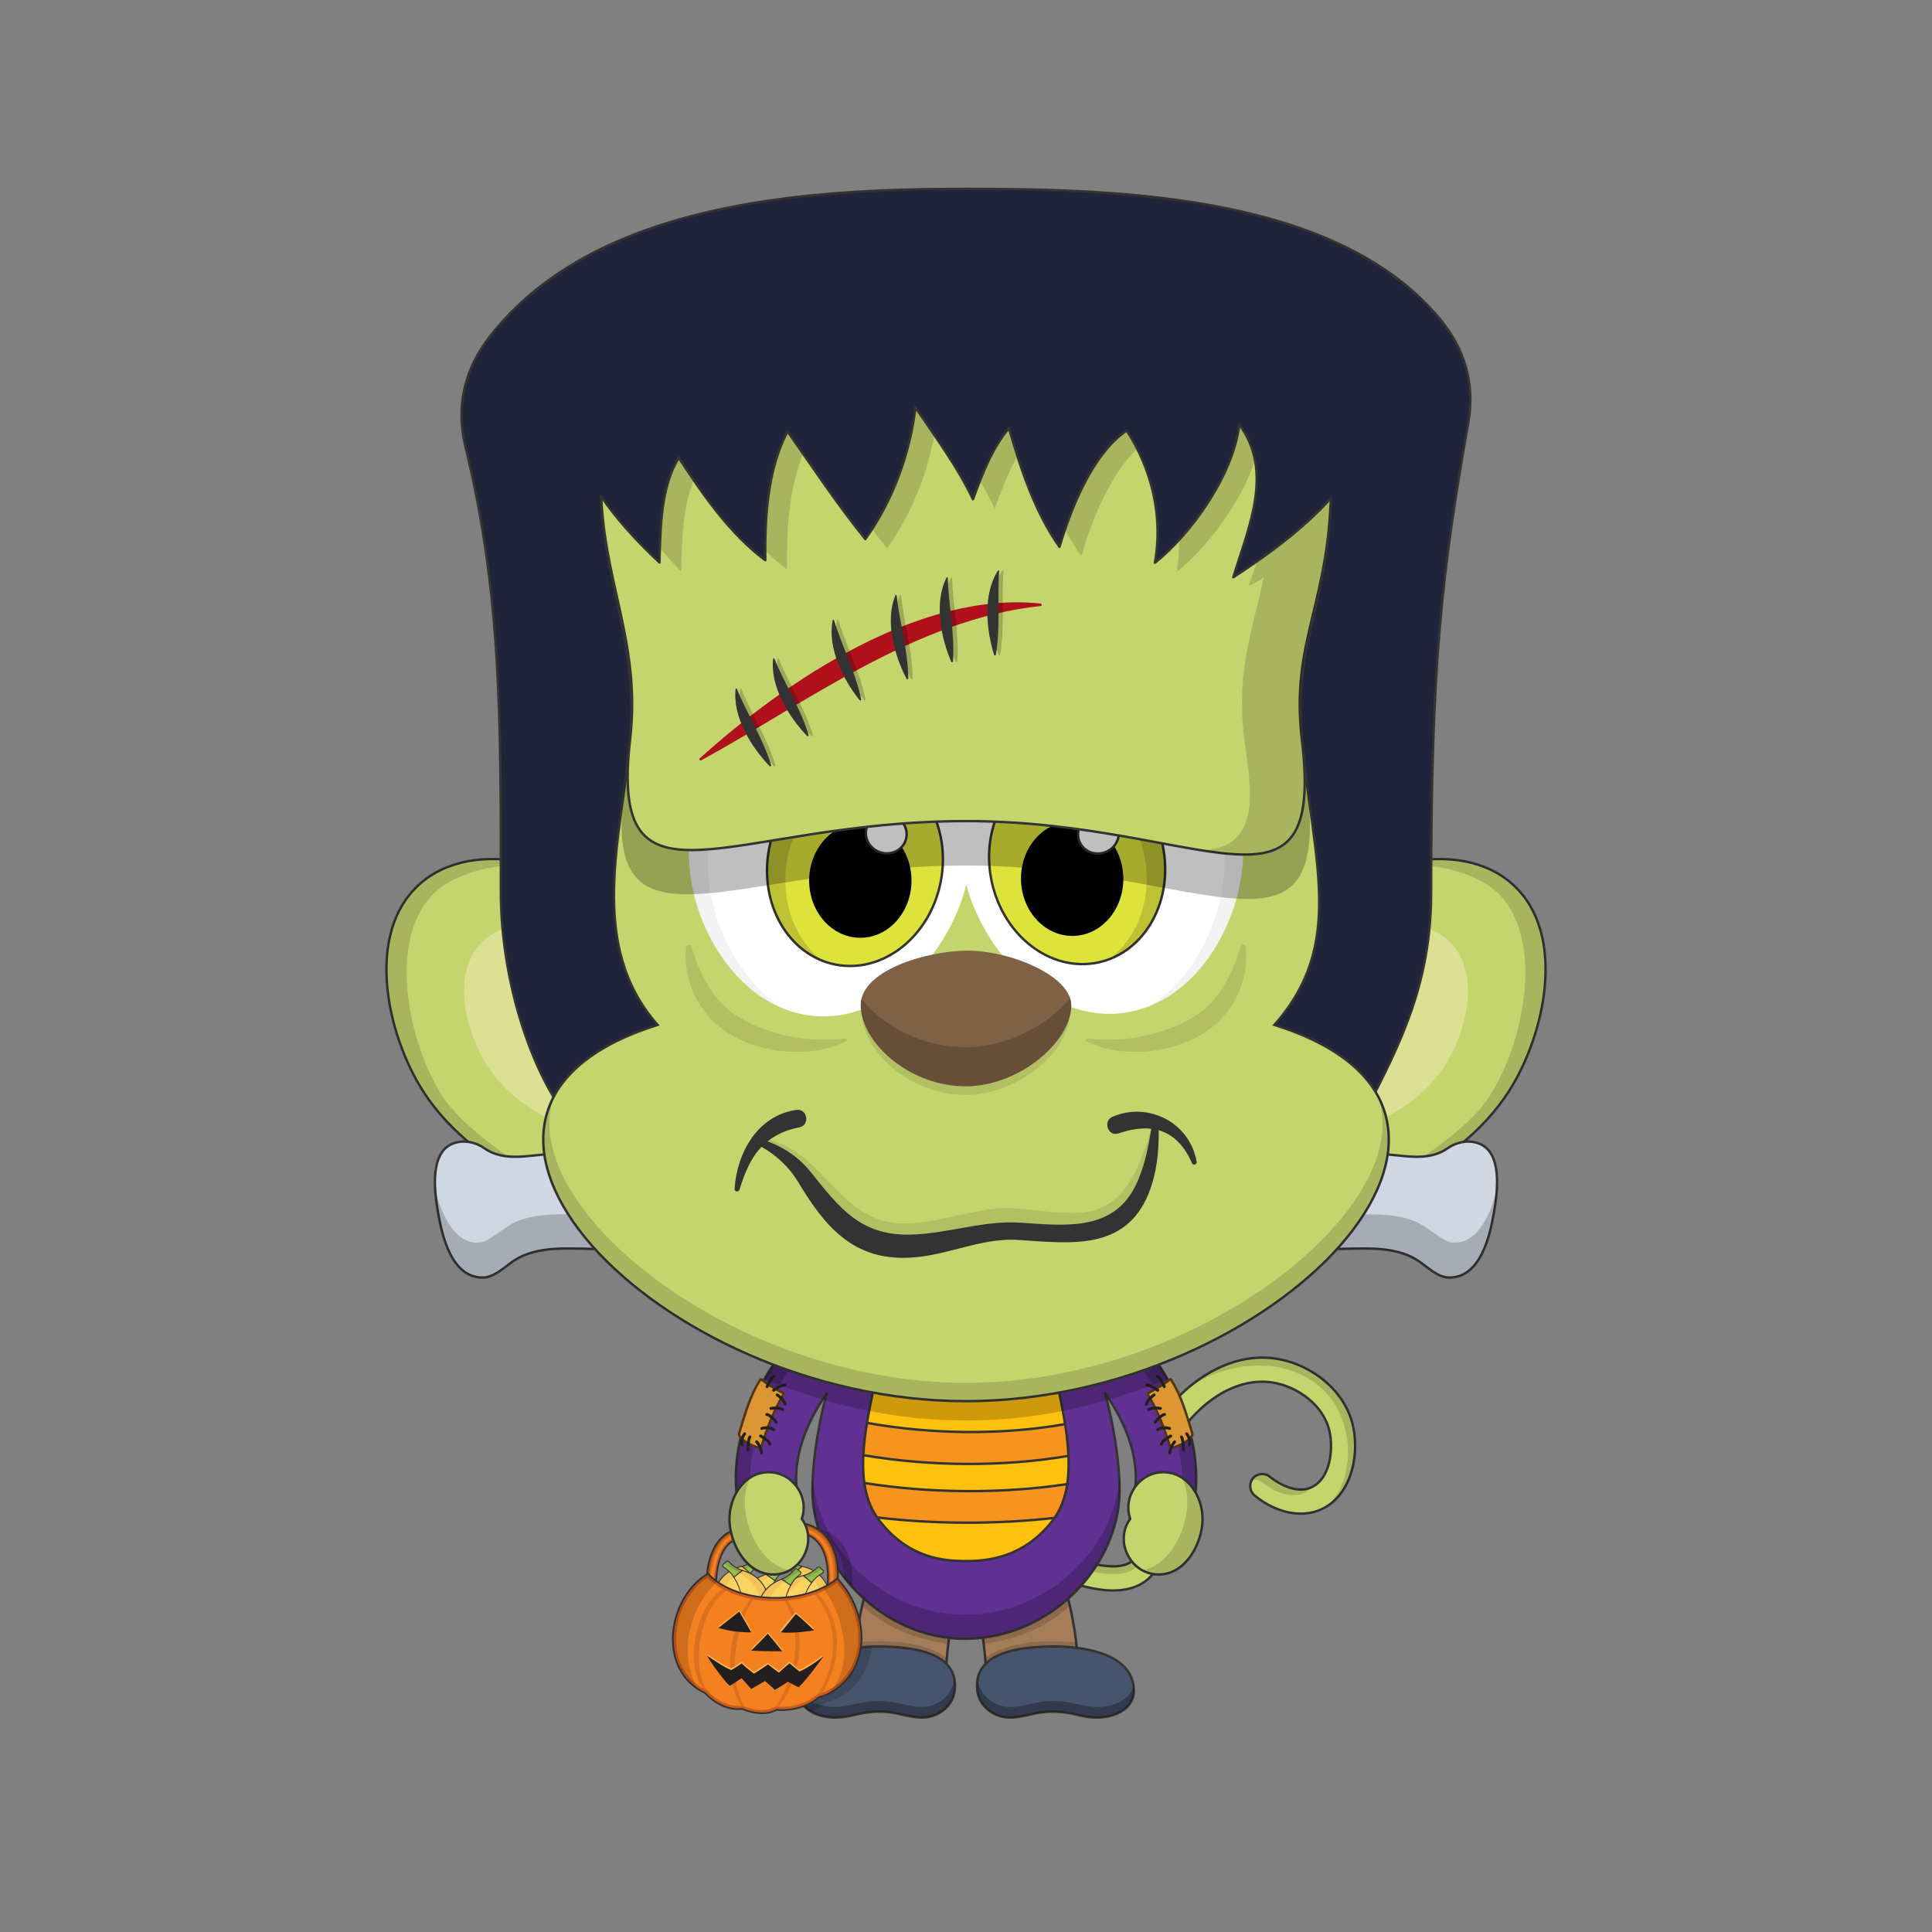 <svg fill="none" height="4000" viewBox="0 0 4000 4000" width="4000" xmlns="http://www.w3.org/2000/svg"><rect x="0" y="0" width="4000" height="4000" fill="#808080" stroke="none"/><path d="m2275.11 3290.64c-50.77-7.42-115.16-32.27-196.86-76-11.87-6.35-16.67-21.85-10.25-33.84 6.35-11.87 21.85-16.66 33.84-10.25 75.45 40.37 136.18 64.12 180.5 70.6 28.93 4.23 49.75 1 61.88-9.64 13.61-11.92 12.39-33 8.83-72.39-4.17-46.12-9.36-103.53 19.78-169.51 44-99.72 153.63-194.53 269.09-176.7 73.33 11.36 143.6 66.19 159.73 140.59 13.73 63.36-6.02 150.17-73.53 174.43-44.77 16-95.93-2.36-130.84-32.08-10.44-8.68-11.95-25-3.06-35.44 8.81-10.34 25.15-11.64 35.48-2.62.43.36 43.66 36.65 81.49 23.06 42.84-15.38 49.77-78.95 41.56-116.78-11.75-54.23-65.6-93.57-118.51-101.77-92.84-14.33-180.8 68.49-215.72 147.49-23.91 54.16-19.56 102.32-15.72 144.81 4 43.84 7.71 85.25-25.67 114.5-27.66 24.4-67.07 26.8-102.02 21.54z" fill="#c5d56e" stroke="#333" stroke-miterlimit="10" stroke-width="5"/><path d="m2786.65 2965.53c11.06 51.02 1.18 114.55-37.82 152.08 51.41-33.7 65.07-107.56 52.82-164.08-16.13-74.41-86.39-129.24-159.73-140.6-66.26-10.23-131.78 18.56-181.54 60.82 114.12-80.75 293.29-60.36 326.27 91.78z" fill="#000" fill-opacity=".15"/><path d="m2717.62 3078.06c-27.03 31.45-75.59 15.26-102.89-8.23-3.14-2.68-6.9-4.54-10.94-5.41-4.03-.87-8.22-.73-12.19.41 3.97-7.3 11.63-12.23 19.93-12.9 6.6-.53 13.15 1.59 18.2 5.89 22.07 19.5 59.84 35.17 87.89 20.24z" fill="#000" fill-opacity=".15"/><path d="m2073.5 3173.5c3.5-3 15.5-9 23-5.5 6.98 3.26 15.34 7.39 24.73 12.03 49.42 24.41 127.47 62.97 183.77 62.97 50 0 54.5-25 47.5-91 .85 3.82 1.92 8.03 3.06 12.51 9.62 37.75 24.09 94.49-50.56 94.49-81.5 0-208.79-70.57-231.5-85.5z" fill="#000" fill-opacity=".15"/><path d="m1959.37 3446.51c5-87.08 27.4-154.43 47.17-206.81s42.42-144.7-42.56-166.02c-121.5-30.49-188.31 254.12-193.3 340.94-2.93 51.08 36.82 110.33 88.4 113.29 47.48 2.31 97.45-31.79 100.29-81.4z" fill="#a67d59" stroke="#333" stroke-miterlimit="10" stroke-width="5"/><path d="m1769.48 3414.5c51.5-7 148-7 188.5 34 .34-3.09 1.44-11.94 1.66-15.04-42.16-36.96-138.16-39.46-188.02-32.46-.26 3.3-1.86 10.13-2.14 13.5z" fill="#000" fill-opacity=".15"/><path d="m1785.48 3325c47.76 44.29 108.88 69.13 178 78.5.58-5.01 1.81-12.18 2.5-17-68.6-8.88-128.2-37.6-176-81-2 6-3.62 15.27-4.5 19.5z" fill="#000" fill-opacity=".15"/><path d="m2040.63 3446.51c-5-87.08-27.4-154.43-47.17-206.81s-42.42-144.7 42.56-166.02c121.5-30.49 188.31 254.12 193.3 340.94 2.93 51.08-36.82 110.33-88.4 113.29-47.48 2.31-97.45-31.79-100.29-81.4z" fill="#a67d59" stroke="#333" stroke-miterlimit="10" stroke-width="5"/><path d="m2230.52 3414.5c-51.5-7-148-7-188.5 34-.34-3.09-1.44-11.94-1.66-15.04 42.16-36.96 138.16-39.46 188.02-32.46.26 3.3 1.86 10.13 2.14 13.5z" fill="#000" fill-opacity=".15"/><path d="m2214.52 3325c-47.76 44.29-108.88 69.13-178 78.5-.58-5.01-1.81-12.18-2.5-17 68.6-8.88 128.2-37.6 176-81 2 6 3.62 15.27 4.5 19.5z" fill="#000" fill-opacity=".15"/><path d="m3133.19 1832.12c111.1 102 66.32 309.29-9.09 427.16-107.46 168-353.47 273.75-479.46 184.37-131.58-93.35-114.4-386.92 39.2-539.32 114.68-113.78 334.45-177.69 449.35-72.21z" fill="#c5d56e" stroke="#333" stroke-miterlimit="10" stroke-width="5"/><path d="m3003.49 1952.22c66 68.19 30.1 196.68-21.65 267.88-73.75 101.45-232.17 158.69-307.94 97.86-79.14-63.53-57.39-247.22 44.75-337.18 76.26-67.16 216.64-99.08 284.84-28.56z" fill="#dbe092"/><path d="m3124.1 2259.28c-60.69 94.85-195.1 203.22-346.6 216.72 106.36-25 260.01-133.85 306.64-206.72 75.41-117.87 115.36-338.97 9.09-427.16-32.41-26.89-114.73-65.12-227.73-45.12 138-42.5 222.79-6.13 267.73 35.12 111.06 101.99 66.28 309.29-9.13 427.16z" fill="#000" fill-opacity=".15"/><path d="m3000.77 2645.12c-23.93.05-44.69-21.34-63.69-34.15-51.67-35-123.14-24.33-181.97-25.12 27.06-67.68 54.87-135.78 95.03-196.96 48.85.46 103.13 19.19 146.81-11.44 18.04-12.65 41.31-17.76 62.55-10.8 51.46 16.85 41.48 98.14 33.71 143.35-8.57 49.89-28.19 135.12-92.44 135.12z" fill="#ced7e2" stroke="#333" stroke-width="5"/><path d="m2755 2588c58.5-3.62 131.85-11.15 183 23.5 27.9 18.8 45.94 33.33 58 34 81.5 4.5 99.49-128.78 103-184-10.06 44.48-37.78 117.35-93.92 110.8-12-1.4-28.7-14.6-56.6-33.4-43.66-29.58-109.36-24-160.04-25.13-16.94 37.8-33.44 74.23-33.44 74.23z" fill="#000" opacity=".2"/><path d="m866.818 1832.12c-111.1 102-66.32 309.29 9.09 427.16 107.46 168 353.472 273.75 479.462 184.37 131.58-93.35 114.4-386.92-39.2-539.32-114.68-113.78-334.452-177.69-449.352-72.21z" fill="#c5d56e" stroke="#333" stroke-miterlimit="10" stroke-width="5"/><path d="m996.518 1952.22c-66 68.19-30.1 196.68 21.652 267.88 73.75 101.45 232.17 158.69 307.94 97.86 79.14-63.53 57.39-247.22-44.75-337.18-76.26-67.16-216.64-99.08-284.842-28.56z" fill="#dbe092"/><path d="m875.908 2259.28c60.69 94.85 195.102 203.22 346.602 216.72-106.36-25-260.019-133.85-306.642-206.72-75.41-117.87-115.36-338.97-9.09-427.16 32.409-26.89 114.732-65.12 227.732-45.12-138.002-42.5-222.792-6.13-267.732 35.12-111.06 101.99-66.28 309.29 9.13 427.16z" fill="#000" fill-opacity=".15"/><path d="m999.225 2645.12c23.925.05 44.695-21.34 63.685-34.15 51.68-35 123.15-24.33 181.98-25.12-27.06-67.68-54.87-135.78-95.03-196.96-48.85.46-103.14 19.19-146.81-11.44-18.045-12.65-41.308-17.76-62.552-10.8-51.465 16.85-41.481 98.14-33.712 143.35 8.573 49.89 28.196 135.12 92.439 135.12z" fill="#ced7e2" stroke="#333" stroke-width="5"/><path d="m1245 2588c-58.51-3.62-131.85-11.15-183 23.5-27.9 18.8-45.94 33.33-58 34-81.502 4.5-99.497-128.78-103.002-184 10.056 44.48 37.777 117.35 93.921 110.8 12.001-1.4 28.701-14.6 56.601-33.4 43.66-29.58 109.36-24 160.04-25.13 16.94 37.8 33.44 74.23 33.44 74.23z" fill="#000" opacity=".2"/><path d="m2239.23 2741.1c-41.87-96.8-109.17-193.1-239.23-193.1-130.07 0-197.36 96.3-239.23 193.1-38.4-26.08-110.37 14.65-147.47 66.4-65.71 91.92-97.19 189.11-88.63 283.68 3.19 31.47 25.83 55.82 62.33 55.82s65.66-32.58 62.04-68.42c-5.29-61.96 17.45-128.82 62.5-193.5-20.31 77.36-29.54 148.92-29.54 200.92 0 152 142.47 308.51 318 307 179.32-1.54 318-155 318-307 0-52.14-9.44-123.69-29.84-201.35 45.24 64.82 68.1 131.84 62.8 193.93-3.62 35.84 25.54 68.42 62.04 68.42s59.14-24.35 62.33-55.82c8.56-94.57-22.92-191.76-88.63-283.68-37.1-51.75-109.07-92.48-147.47-66.4z" style="fill:#603192;stroke:#333;stroke-width:5;stroke-miterlimit:10;stroke-linecap:round;stroke-linejoin:round"/><path d="m2000 3393c-175.67 1.59-330-157-318-337 10 148 145.15 288.48 318 287s308-139 318-287c12 180-142.33 335.41-318 337z" fill="#000" fill-opacity=".2"/><path d="m2000 2672c104 0 160 68 174 128 34.49 147.82 64 274 4 350s-134.95 82-178 82c-47.55 0-118-6-178-82s-32.44-193.83 4-350c14-60 70-128 174-128z" fill="#ffc10e" stroke="#333" stroke-miterlimit="10" stroke-width="5"/><path d="m2446.91 3059.16c.42-112.27-89.61-277.66-195.11-324.16 130-21 245 233.5 222.71 351.77-7.21-11.77-19.71-23.27-27.6-27.61z" fill="#000" fill-opacity=".2"/><path d="m1553.09 3059.16c-.42-112.27 89.61-277.66 195.11-324.16-130-21-245 233.5-222.71 351.77 7.21-11.77 19.71-23.27 27.6-27.61z" fill="#000" fill-opacity=".2"/><path d="m1787.38 3012.76c1.04-20.95 3.74-43.22 7.61-66.81 131.76 23.62 277.87 25.82 410.17 2.61 3.6 22.97 6.09 44.92 6.97 65.7-135.84 23.26-289.19 21.66-424.75-1.5z" fill="#f7941d" stroke="#333" stroke-miterlimit="10" stroke-width="5"/><path d="m1815.85 3141.62c-14.21-20.88-22.51-44.66-26.34-71.3 133.95 21.51 285.95 22.71 420.06 2.33-3.97 26.23-12.2 49.7-26.12 69.95-116.55 13.42-250.61 13.41-367.6-.98z" fill="#f7941d" stroke="#333" stroke-miterlimit="10" stroke-width="5"/><path d="m2467 2962.82c1.83 5.46 2.45 8.08-.16 11.5-9.25 11.86-25.79 18.8-39.67 23.62-1.91.66-4.09-.44-4.68-2.39-11.7-38.46-25.11-73.89-45.8-108.35-.62-1.04-.23-2.44.82-3.01 15.66-8.55 31.29-17.17 45.16-28.49 1.33-1.06 1.77.85 2.82 2.48 20.21 31.42 30.61 69.37 41.51 104.64z" fill="#dc9734" stroke="#4f3716" stroke-miterlimit="10" stroke-width="5"/><g stroke="#231f20" stroke-linecap="round" stroke-linejoin="round" stroke-width="6"><path d="m2457.02 2968.5c3 4.5 7.5 10.5 5.5 23"/><path d="m2424.02 2973c-6.5 4-16 8.5-19.5 17"/><path d="m2432.02 2985c-6.5 7.5-10 18-10 23.5"/><path d="m2421.52 2957.5c-8.5-3-21.5-1-24.5 2.5"/><path d="m2411.02 2928.5c-5.5.5-18 12.5-19.5 16.5"/><path d="m2402.52 2916c-8.5-1.5-18-1.5-24.5 2.5"/><path d="m2389.52 2888c-6.5 4-15 13.5-16.5 19.42"/><path d="m2397.02 2878.5c-8-5.5-15.5-10.5-23-11"/><path d="m2410.52 2871c-3.5-9-9-18-14.5-21"/><path d="m2446.02 2975c3 4.5 4 15 4 27"/></g><path d="m1531.68 2962.82c-1.83 5.46-2.45 8.08.16 11.5 9.25 11.86 25.78 18.8 39.67 23.62 1.9.66 4.09-.44 4.68-2.39 11.7-38.46 25.11-73.89 45.8-108.35.62-1.04.23-2.44-.82-3.01-15.66-8.55-31.3-17.17-45.16-28.49-1.34-1.06-1.78.85-2.83 2.48-20.2 31.42-30.6 69.37-41.5 104.64z" fill="#dc9734" stroke="#4f3716" stroke-miterlimit="10" stroke-width="5"/><g stroke="#231f20" stroke-linecap="round" stroke-linejoin="round" stroke-width="6"><path d="m1541.66 2968.5c-3 4.5-7.5 10.5-5.5 23"/><path d="m1574.66 2973c6.5 4 16 8.5 19.5 17"/><path d="m1566.66 2985c6.5 7.5 10 18 10 23.5"/><path d="m1577.16 2957.5c8.5-3 21.5-1 24.5 2.5"/><path d="m1587.66 2928.5c5.5.5 18 12.5 19.5 16.5"/><path d="m1596.16 2916c8.5-1.5 18-1.5 24.5 2.5"/><path d="m1609.16 2888c6.5 4 15 13.5 16.5 19.42"/><path d="m1601.66 2878.5c8-5.5 15.5-10.5 23-11"/><path d="m1588.16 2871c3.5-9 9-18 14.5-21"/><path d="m1552.66 2975c-3 4.5-4 15-4 27"/></g><path d="m2827.5 2299.5c-477 193-1235 224-1650.5 17.5-84-109-140-298.49-140-470 0-357.99 1.18-617.36-73.08-920.958-20.442-83.569-3.2-161.119 51.25-230.493 217.36-276.933 650.74-304.549 984.83-304.549s768.83 16.234 979.99 268c53.79 64.132 73.93 136.983 59.86 216.53-56.17 317.65-76.85 506.84-76.85 971.47 0 187.37-62.22 311.49-135.5 452.5z" fill="#20243a" stroke="#333" stroke-width="5"/><path d="m2395 2818c-115.35 45.21-271 79-395 79s-259.34-26.43-395-79c-7.24 10.54-16.61 26.27-23 37 142 57 275 86 418 86s276-29 418-86c-6.15-10.7-15.93-26.36-23-37z" fill="#000" fill-opacity=".2"/><path d="m1361.5 2122c-575.499 180 0 779 638.5 779s1214-599 638.5-779c147.5-167 80.73-336.32 57-590-19.55-209 60.5-283 60.5-537 0-233-388.94-356-756-356-408.18 0-756 127-756 356 0 205.5 78.5 328 60.5 537-17.14 199.03-90.5 423 57 590z" fill="#c5d56e" stroke="#333" stroke-width="5"/><path d="m1148.6 2266.67c-135.93 245.26 334.32 633.83 851.4 633.83s993.17-392.85 849.75-637.86c95.36 224.1-359.03 600.36-849.75 600.36-487.79 0-939.69-371.78-851.4-596.33z" fill="#000" fill-opacity=".15"/><path d="m1759.66 1403.06c154.89 18 266.48 208.75 250 376.77-16.38 167.34-162.69 342-329.88 323-151.8-17.3-250.26-186.22-253.5-328.16-4.31-190.16 160.84-391.67 333.38-371.61z" fill="#fff"/><path d="m1947.73 1825.22c22.11-113.95-39.5-221.76-137.6-240.79-98.1-19.04-195.55 57.91-217.66 171.87-22.11 113.95 39.5 221.76 137.6 240.79 98.1 19.04 195.55-57.91 217.66-171.87z" fill="#dee33c" stroke="#333" stroke-miterlimit="10" stroke-width="5"/><path d="m1781.2 1941.56c58.51 0 105.94-53.04 105.94-118.46s-47.43-118.46-105.94-118.46-105.94 53.04-105.94 118.46 47.43 118.46 105.94 118.46z" fill="#000"/><path d="m1874.89 1740.31c7.45-21.05-4.41-44.45-26.5-52.27-22.08-7.82-46.03 2.91-53.48 23.96s4.42 44.45 26.5 52.27c22.09 7.81 46.03-2.91 53.48-23.96z" fill="#fff" stroke="#333" stroke-miterlimit="10" stroke-width="5"/><path d="m1835.89 1427c-204.38-55.89-374.48 186.25-370.31 368.01 2.47 107.25 59.36 229.79 152.7 291.65-116.4-48.78-189.2-190.33-192-312-4.33-190.11 160.82-391.59 333.36-371.55 26.68 3.19 52.53 11.29 76.25 23.89z" fill="#000" fill-opacity=".05"/><path d="m1863.62 1605.54c-112.85-32.07-212.74 65.3-233.15 170.44-16.75 86.35 14.07 169.22 72.35 213.35-81.88-32-130.23-129.93-110.25-232.89 22.12-114 119.58-190.89 217.68-171.85 18.92 3.67 37.01 10.77 53.37 20.95z" fill="#000" fill-opacity=".15"/><path d="m2234 1398.91c-154.54 20.68-262.79 213.36-243.4 381.08 19.3 167 168.63 339.1 335.47 317.13 151.47-19.94 247-190.55 247.73-332.52.98-190.16-167.66-388.73-339.8-365.69z" fill="#fff"/><path d="m2273.74 1992.69c97.75-20.74 157.46-129.61 133.37-243.16s-122.87-188.79-220.63-168.05c-97.75 20.75-157.46 129.61-133.37 243.16 24.1 113.55 122.87 188.79 220.63 168.05z" fill="#dee33c" stroke="#333" stroke-miterlimit="10" stroke-width="5"/><path d="m2221.84 1937.7c58.5-1.02 105-54.87 103.86-120.29-1.15-65.41-49.49-117.61-107.99-116.59-58.51 1.02-105 54.88-103.86 120.29s49.49 117.62 107.99 116.59z" fill="#000"/><path d="m2288.34 1764.39c21.94-8.2 33.4-31.81 25.58-52.72-7.81-20.92-31.94-31.23-53.89-23.03-21.94 8.21-33.4 31.81-25.58 52.73 7.82 20.91 31.94 31.22 53.89 23.02z" fill="#fff" stroke="#333" stroke-miterlimit="10" stroke-width="5"/><path d="m2573.77 1764.6c-.66 123.27-72.75 268.13-190.88 317.21 95.29-61.62 152.08-188.08 152.66-297.55.96-183.58-181.09-431.24-385.95-355.18 26-15.6 54.29-26.14 84.37-30.17 172.17-23.04 340.81 175.53 339.8 365.69z" fill="#000" fill-opacity=".05"/><path d="m2295.09 1986.4c60.86-43.65 92.6-129.07 73.87-217.3-22.4-105.54-126.49-201.41-238.74-163.7 17.03-11.63 36.17-19.82 56.34-24.11 97.76-20.75 196.54 54.48 220.65 168 22.3 105.1-27.16 206.17-112.12 237.11z" fill="#000" fill-opacity=".15"/><path d="m2250.42 2150c73.34 9.23 155.14-5.77 218.61-43.36 53.68-30.68 82.45-89.67 99.37-146.83v-.06c1.72-5.67 10.16-4.6 10.77 1 7.95 73.54-29.56 145.04-93.03 182.07-67.51 39.12-165.82 48.54-237.49 12.88-3.72-2-.44-5.98 1.77-5.7z" fill="#000" fill-opacity=".1"/><path d="m1749.58 2150c-73.35 9.23-155.14-5.77-218.61-43.36-53.69-30.68-82.45-89.67-99.37-146.83v-.06c-1.72-5.67-10.16-4.6-10.77 1-7.96 73.54 29.56 145.04 93.03 182.07 67.5 39.12 165.81 48.54 237.49 12.88 3.72-2 .43-5.98-1.77-5.7z" fill="#000" fill-opacity=".1"/><path d="m2706.5 1624c-14.25-119.5-1394.67-132.5-1413 0-52.77 381.39 215.5 168 706.5 168s754.91 238 706.5-168z" fill="#000" fill-opacity=".25"/><path d="m2695.5 1532c-24.85-208.44 60.5-283 60.5-537 0-233-388.94-356-756-356-408.18 0-756 127-756 356 0 205.5 84.39 329.31 60.5 537-44 382.5 204.5 168 695.5 168s743.91 238 695.5-168z" fill="#c5d56e" stroke="#333" stroke-width="5"/><path d="m2585 1213c7-2.5 24-11.5 31.5-17.5-23.18 106.99-57.02 195.17-41 329.5 10.63 89.14 47 235-91.5 235 215.5 42 228-51.5 211.5-228-10.27-109.88 4.33-182.16 23.77-263.27 11.88-49.59 22.85-102.56 31.45-168.73 85.78-660.5-1968.718-556.5-1340.44 83.53 1.98-69.11 2.39-156.39 40.08-216.781 49.25 75.411 106.02 158.101 179.06 212.091-1.06-88.48 4.37-187.172 46.08-266.738 52.46 74.856 103.45 151.878 161.01 222.938 56.26-77.92 92.92-177.402 103.67-272.527 41.63 61.241 87.43 123.107 119.2 190.157l.1-.27c18.8-50.49 39.3-105.565 74.53-147.069 24 83.895 53.68 174.369 104.6 245.959 23.34-78.88 67.44-191.674 139.09-241.112 52.39 81.11 75.47 178.132 58.49 273.802 77.22-61.11 163.74-185.552 174.5-286.445 62.98 85.518 5.81 227.965-25.69 315.465z" fill="#000" fill-opacity=".15"/><path d="m2553.5 1195c32-105 84.14-218.767 12.19-316.465-10.76 100.893-97.28 225.335-174.5 286.445 16.98-95.67-6.1-192.692-58.49-273.802-71.65 49.438-115.76 162.232-139.1 241.112-50.91-71.59-80.59-162.064-104.59-245.958-35.29 41.577-55.81 96.77-74.64 147.338-31.76-67.049-77.56-128.916-119.19-190.157-10.75 95.125-47.41 194.607-103.67 272.527-57.56-71.06-108.55-148.082-161.01-222.937-41.71 79.565-47.14 178.257-46.08 266.737-73.04-53.99-129.81-136.68-179.06-212.09-37.69 60.39-38.1 147.67-40.08 216.78-1000.302-936.912 2456.22-785.53 1188.22 30.47z" fill="#20243a"/><path d="m1244.5 1027.74c29.17 42.72 69 88.3 120.78 136.79 1.98-69.11 2.39-156.39 40.08-216.781 49.25 75.411 106.02 158.101 179.06 212.091-1.06-88.48 4.37-187.172 46.08-266.738 52.46 74.856 103.45 151.878 161.01 222.938 56.26-77.92 92.92-177.402 103.67-272.527 41.63 61.241 87.43 123.108 119.19 190.157 18.83-50.568 39.35-105.761 74.64-147.339 24 83.895 53.68 174.369 104.59 245.959 23.34-78.88 67.45-191.674 139.1-241.112 52.39 81.11 75.47 178.132 58.49 273.802 77.22-61.11 163.74-185.552 174.5-286.445 71.95 97.698 19.81 211.465-12.19 316.465 89.97-57.9 156.15-112.45 201.83-163.5" stroke="#333" stroke-linecap="round" stroke-linejoin="round" stroke-width="5"/><path d="m1448.72 1570.17c177.14-159.88 455.07-347.54 705.9-320.53 2.94.34 2.76 4.71-.02 5h-.02c-257.5 27.27-482.21 198.77-702.94 319.59l-.02.01c-2.58 1.43-4.97-2.21-2.9-4.07z" fill="#b0101b"/><path d="m2075.1 1181.55c-31.29 48.58-24.33 121.94-7.94 174.28v.01c.6 1.84 3.33 1.56 3.65-.26v-.02c9.77-56.23 2.52-116.2 6.82-173.15.1-1.33-1.76-2.03-2.53-.86z" fill="#000" fill-opacity=".2"/><path d="m1978.43 1370.09c-21.59-50.41-35.91-122.7-9.68-174.19.65-1.25 2.57-.74 2.6.6 1.47 57.1 14.73 116.02 10.68 172.96v.01c-.13 1.85-2.82 2.4-3.6.63z" fill="#000" fill-opacity=".2"/><path d="m1862.91 1232.48c-22.2 53.35-2.36 124.33 23.03 172.94v.01c.91 1.71 3.55.95 3.54-.9v-.02c-.33-57.08-18.08-114.81-23.93-171.62-.13-1.34-2.09-1.7-2.64-.41z" fill="#000" fill-opacity=".2"/><path d="m1788.57 1449.59c-34.16-42.89-67.12-108.81-55.47-165.4.3-1.38 2.29-1.39 2.67-.11 16.54 54.67 44.94 107.97 56.11 163.95l.01.01c.36 1.82-2.09 3.07-3.32 1.56z" fill="#000" fill-opacity=".2"/><path d="m1609.71 1364.17c-6.46 57.43 32.37 120.06 70.31 159.67v.01c1.35 1.38 3.68-.08 3.15-1.86v-.01c-16.23-54.72-49.37-105.22-70.81-158.15-.51-1.25-2.48-1.05-2.65.34z" fill="#000" fill-opacity=".2"/><path d="m1531.98 1426.58c-6.46 57.42 32.37 120.06 70.31 159.67 1.35 1.39 3.68-.07 3.15-1.85v-.01c-16.23-54.73-49.37-105.23-70.82-158.16-.5-1.24-2.47-1.04-2.64.35z" fill="#000" fill-opacity=".2"/><path d="m2066.1 1181.55c-31.29 48.58-24.33 121.94-7.94 174.28v.01c.6 1.84 3.33 1.56 3.65-.26v-.02c9.77-56.23 2.52-116.2 6.82-173.15.1-1.33-1.76-2.03-2.53-.86z" fill="#333"/><path d="m1969.43 1370.09c-21.59-50.41-35.91-122.7-9.68-174.19.65-1.25 2.57-.74 2.6.6 1.47 57.1 14.73 116.02 10.68 172.96v.01c-.13 1.85-2.82 2.4-3.6.63z" fill="#333"/><path d="m1853.91 1232.48c-22.2 53.35-2.36 124.33 23.03 172.94v.01c.91 1.7 3.55.95 3.54-.9v-.02c-.33-57.08-18.08-114.81-23.93-171.62-.13-1.34-2.09-1.7-2.64-.41z" fill="#333"/><path d="m1779.57 1449.59c-34.16-42.89-67.12-108.81-55.47-165.4.3-1.38 2.29-1.39 2.67-.11 16.54 54.67 44.94 107.97 56.11 163.95l.01.01c.36 1.82-2.09 3.06-3.32 1.56z" fill="#333"/><path d="m1600.71 1364.17c-6.46 57.43 32.37 120.06 70.31 159.67v.01c1.35 1.38 3.68-.08 3.15-1.86v-.01c-16.23-54.73-49.37-105.22-70.81-158.16-.51-1.24-2.48-1.04-2.65.35z" fill="#333"/><path d="m1522.98 1426.58c-6.46 57.42 32.37 120.06 70.31 159.67 1.35 1.39 3.68-.07 3.15-1.85v-.01c-16.23-54.73-49.37-105.23-70.82-158.16-.5-1.24-2.47-1.04-2.64.35z" fill="#333"/><path d="m1785 2099c0 76.35 98.85 169 216.26 168 108.22-.95 213.74-92.55 213.74-167.78 0-152.13-430-154.42-430-.22z" fill="#000" fill-opacity=".1"/><path d="m1782 2081c0 76.35 100.23 169 219.27 168 109.73-.95 216.73-92.55 216.73-167.78 0-60.53-126.24-113.77-216.73-113-84.02.78-219.27 41.16-219.27 112.78z" fill="#7f6145"/><path d="m1783.58 2067.77c41.76 54.75 124.68 100.94 217.85 100.22 86.21-.68 170.92-47.12 214.09-101.55 1.62 4.86 2.48 9.8 2.48 14.78 0 75.23-107 166.83-216.73 167.78-119.04 1-219.27-91.65-219.27-168 0-4.54.54-8.95 1.58-13.23z" fill="#000" fill-opacity=".2"/><path d="m1910 3556c32 0 63.09-23.6 66.7-56.14 9.11-82.21-94.35-89.68-150.67-90.92-57.1-1.25-154.03 9.56-171.02 72.27-14.85 54.79 36.49 74.79 72.99 74.79s49-12.15 92.98-12.15c38.41 0 57.02 12.15 89.02 12.15z" fill="#46546e" stroke="#333" stroke-miterlimit="10" stroke-width="5"/><path d="m1909 3534c-32 0-50.61-12.15-89.02-12.15-43.98 0-56.48 12.15-92.98 12.15-28.39 0-65.75-12.1-73.97-43.26-6.73 47.6 40.67 65.26 74.97 65.26 36.5 0 49-12.15 92.98-12.15 38.41 0 57.02 12.15 89.02 12.15 42.86 0 73-34.15 65.91-80.26-2.97 33.46-34.04 58.26-66.91 58.26z" fill="#000" fill-opacity=".3"/><path d="m2090 3556c-32 0-63.09-23.6-66.7-56.14-9.11-82.21 94.35-89.68 150.67-90.92 57.1-1.25 154.03 9.56 171.02 72.27 14.85 54.79-36.49 74.79-72.99 74.79s-49-12.15-92.98-12.15c-38.42 0-57.02 12.15-89.02 12.15z" fill="#46546e" stroke="#333" stroke-miterlimit="10" stroke-width="5"/><path d="m2091 3534c32 0 50.6-12.15 89.02-12.15 43.98 0 56.48 12.15 92.98 12.15 28.39 0 65.75-12.1 73.97-43.26 6.73 47.6-40.67 65.26-74.97 65.26-36.5 0-49-12.15-92.98-12.15-38.42 0-57.02 12.15-89.02 12.15-42.86 0-73-34.15-65.91-80.26 2.97 33.46 34.04 58.26 66.91 58.26z" fill="#000" fill-opacity=".3"/><path d="m1600.39 3467.09c-11.02-.37-13.08-14.81-5.96-21.43 23.79-21.94 107.58-108.26 49.05-187.89l16.89-14.95c117.91 27.12 45.02 229.81-59.98 224.27z" fill="#f6c358" stroke="#333" stroke-width="2"/><path d="m1655.03 3248.21c132.78 77.6-61.73 199.94-59.33 197.7 27.59-25.67 106.09-106.72 49.28-188.23z" fill="#fcd462"/><path d="m1660.37 3242.8-16.89 14.95c-5.89-8.22-13.62-14.96-22.57-19.67-2.19-1.16-2.58-4.34-.65-5.97 1.94-1.57 3.68-3.37 5.19-5.36 1.23-1.79 3.88-2.05 5.44-.58 5.25 5.02 15.66 13.39 29.48 16.63z" fill="#95bf4c" stroke="#333" stroke-width="2"/><path d="m1623.69 3228.88c-3.69 4.19 17.88 11.23 30.26 19.64l6.42-5.71c-13.82-3.25-24.23-11.61-29.48-16.64-1.57-1.46-4.21-1.2-5.45.58-.49.78-1.08 1.5-1.75 2.13z" fill="#231f20" opacity=".15"/><path d="m1596.55 3467.09c11.03-.37 13.08-14.81 5.96-21.43-23.78-21.94-107.57-108.26-49.05-187.89l-16.89-14.95c-117.91 27.12-45.02 229.81 59.98 224.27z" fill="#f6c358" stroke="#333" stroke-width="2"/><path d="m1541.91 3248.21c-132.78 77.6 61.73 199.94 59.33 197.7-27.58-25.67-106.09-106.72-49.28-188.23z" fill="#fcd462"/><path d="m1536.57 3242.8 16.89 14.95c5.89-8.22 13.62-14.96 22.57-19.67 2.19-1.16 2.58-4.34.65-5.97-1.94-1.57-3.68-3.37-5.19-5.36-1.23-1.79-3.87-2.05-5.44-.58-5.25 5.02-15.66 13.39-29.48 16.63z" fill="#95bf4c" stroke="#333" stroke-width="2"/><path d="m1573.25 3228.88c3.69 4.19-17.88 11.23-30.26 19.64l-6.42-5.71c13.82-3.25 24.23-11.61 29.48-16.64 1.57-1.46 4.21-1.2 5.45.58.49.78 1.08 1.5 1.75 2.13z" fill="#231f20" opacity=".15"/><path d="m1667.87 3476.69c10.93-1.46 11.55-16.03 3.81-21.92-25.84-19.47-117.75-97.09-67.38-182.12l-18.29-13.21c-114.65 38.65-22.08 233.14 81.86 217.25z" fill="#f6c358" stroke="#333" stroke-width="2"/><path d="m1591.86 3264.28c-124.46 90.34 81.2 192.85 78.58 190.87-29.98-22.82-116.12-95.71-67.64-182.44z" fill="#fcd462"/><path d="m1586.01 3259.43 18.29 13.2c5.05-8.76 12.07-16.23 20.51-21.8 2.07-1.37 2.14-4.58.06-6.01-2.09-1.37-4-2.99-5.69-4.82-1.41-1.66-4.06-1.65-5.47-.04-4.73 5.52-14.27 14.88-27.7 19.47z" fill="#95bf4c" stroke="#333" stroke-width="2"/><path d="m1621.14 3241.95c4.08 3.8-16.69 12.94-28.17 22.53l-6.96-5.05c13.43-4.59 22.97-13.95 27.7-19.47 1.41-1.61 4.06-1.61 5.47.04.56.73 1.22 1.39 1.96 1.95z" fill="#231f20" opacity=".15"/><path d="m1724.37 3485.87c11.03-.42 13.01-14.87 5.87-21.46-23.9-21.82-108.09-107.75-49.94-187.66l-16.96-14.87c-117.78 27.68-43.94 230.03 61.03 223.99z" fill="#f6c358" stroke="#333" stroke-width="2"/><path d="m1668.7 3267.24c-132.41 78.23 62.68 199.65 60.26 197.43-27.7-25.54-106.59-106.22-50.16-188z" fill="#fcd462"/><path d="m1663.34 3261.87 16.96 14.87c5.85-8.25 13.55-15.03 22.48-19.78 2.19-1.17 2.56-4.36.62-5.98-1.95-1.56-3.7-3.35-5.21-5.33-1.25-1.78-3.89-2.03-5.45-.56-5.22 5.05-15.59 13.47-29.4 16.78z" fill="#95bf4c" stroke="#333" stroke-width="2"/><path d="m1699.96 3247.77c3.7 4.17-17.84 11.32-30.17 19.78l-6.45-5.68c13.8-3.31 24.18-11.73 29.41-16.78 1.55-1.47 4.19-1.22 5.44.56.49.78 1.09 1.49 1.77 2.12z" fill="#231f20" opacity=".15"/><path d="m1464.47 3471.89c-10.99-1-12.21-15.54-4.73-21.74 25-20.54 113.57-101.95 59.68-184.79l17.72-13.96c116.17 33.8 31.85 232-72.67 220.49z" fill="#f6c358" stroke="#333" stroke-width="2"/><path d="m1531.5 3256.47c128.14 85.05-73.03 196.1-70.5 194 29-24.05 112-100.5 59.92-185.11z" fill="#fcd462"/><path d="m1537.14 3251.38-17.72 13.97c-5.41-8.55-12.74-15.72-21.41-20.93-2.12-1.28-2.33-4.48-.31-6 2.03-1.46 3.87-3.16 5.49-5.06 1.33-1.71 3.98-1.82 5.46-.26 4.95 5.31 14.87 14.26 28.49 18.28z" fill="#95bf4c" stroke="#333" stroke-width="2"/><path d="m1501.31 3235.39c-3.92 3.97 17.21 12.23 29.09 21.33l6.74-5.33c-13.61-4.03-23.53-12.98-28.49-18.29-1.48-1.55-4.13-1.44-5.47.26-.53.76-1.16 1.44-1.87 2.03z" fill="#231f20" opacity=".15"/><path d="m1707.24 3483.93c10.88-1.82 11.02-16.4 3.1-22.03-26.46-18.63-120.85-93.2-73.29-179.83l-18.71-12.6c-113.33 42.36-14.46 233.73 88.9 214.46z" fill="#f6c358" stroke="#333" stroke-width="2"/><path d="m1624.34 3274.11c-121.44 94.36 87.44 190.1 84.77 188.2-30.71-21.82-119.18-91.87-73.56-180.13z" fill="#fcd462"/><path d="m1618.34 3269.45 18.71 12.6c4.76-8.92 11.54-16.61 19.79-22.46 2.02-1.43 1.99-4.64-.14-6.01-2.13-1.3-4.09-2.85-5.84-4.63-1.46-1.61-4.12-1.52-5.47.14-4.55 5.67-13.77 15.34-27.05 20.36z" fill="#95bf4c" stroke="#333" stroke-width="2"/><path d="m1652.88 3250.83c4.2 3.67-16.26 13.49-27.42 23.44l-7.12-4.81c13.27-5.03 22.5-14.7 27.05-20.37 1.36-1.65 4.01-1.74 5.47-.14.59.72 1.27 1.35 2.02 1.88z" fill="#231f20" opacity=".15"/><path d="m1699 3182.5-5.5-17c57.25 9.66 75.49 68.09 71.5 121-5.62-6.19-12-14.5-17-20-.74-38.12-21-79.5-49-84z" fill="#000" fill-opacity=".2"/><path d="m1805.36 3409.03c-6.57 52.95-38.34 101.5-93.47 114.68 0 0-14.28 12.28-32.33 20.27-19.78-11.32-33.07-31.31-24.55-62.77 15.07-55.64 93.07-70.42 150.35-72.18z" fill="#000" fill-opacity=".15"/><path d="m1716.4 3282.93c4.08-44.32-4.48-101.58-56.13-112.29l2.4-13.45c58.04 11.72 73.4 69.32 68.15 121.91z" stroke="#333" stroke-width="10"/><path d="m1716.4 3282.93c4.08-44.32-4.48-101.58-56.13-112.29l2.4-13.45c58.04 11.72 73.4 69.32 68.15 121.91z" fill="#f48020" stroke="#c95c1b" stroke-width="3"/><path d="m1733.5 3281-9.12-.79c7.64-87.12-32.64-109.97-63.48-117.42v-8.79c31.33 5.6 82.87 30.08 72.6 127z" fill="#000" fill-opacity=".15"/><path d="m1465.61 3275.61c3.69-87.55 45.76-103.57 62.02-106.46l1.72 13.56c-39.71 7.61-48.69 60.48-50.09 93.36z" stroke="#333" stroke-width="10"/><path d="m1465.61 3275.61c3.69-87.55 45.76-103.57 62.02-106.46l1.72 13.56c-39.71 7.61-48.69 60.48-50.09 93.36z" fill="#f48020" stroke="#c95c1b" stroke-width="3"/><path d="m1529.99 3171.1c-19.39 5.36-55.13 26.2-59.69 106.42l-8.3-.25c3.27-95.82 53.26-110.89 67.99-112.77z" fill="#000" fill-opacity=".15"/><path d="m1536.77 3533.73c-28.24 3.75-55.72-11.51-74.28-31.78-97.05-44.52-77.37-187.89 2.44-238.62 61.3 62.57 199.58 64.64 268.05 10.34 42.31 46.43 61.92 118.42 32.61 177.59-13.81 27.75-41.97 51.81-72.26 58.94-24.06 20.82-55.74 28.04-86.9 25.73-20.73 11.88-48.85 6.73-69.66-2.2z" stroke="#333" stroke-width="12"/><path d="m1536.77 3533.73c-28.24 3.75-55.72-11.51-74.28-31.78-97.05-44.52-77.37-187.89 2.44-238.62 61.3 62.57 199.58 64.64 268.05 10.34 42.31 46.43 61.92 118.42 32.61 177.59-13.81 27.75-41.97 51.81-72.26 58.94-24.06 20.82-55.74 28.04-86.9 25.73-20.73 11.88-48.85 6.73-69.66-2.2z" fill="#f48020"/><path d="m1498.32 3288.71c-55.58 31.4-83.76 159.59-41.26 208.09l6.8 3.47c-35.36-57.27-13.26-170.24 41.14-207.77z" fill="#de6f1d"/><path d="m1690.83 3297.36-6.55 2.23c54.87 55.46 50.04 147.5 7.95 208.68l10.69-3.28c36.58-60.99 47.35-149.03-12.09-207.63z" fill="#de6f1d"/><path d="m1605.92 3533.59 6.47.35c37.11-48.44 66.56-152.95 16.69-223.07l-7.06.58c38.51 54.2 31.98 151.05-16.1 222.14z" fill="#de6f1d"/><path d="m1542.15 3533.4-6.73-1.76c-42.9-60.39-23.38-170.92 20.7-223.56l6.28.73c-38.4 48.69-59.37 162.69-20.25 224.59z" fill="#de6f1d"/><path d="m1487.45 3367.29c5.47-4.19 43.9-33.89 43.9-33.89 8.03 14.55 16.87 28.61 24.69 43.27-22.34-.11-47.27-2.42-68.59-9.38z" fill="#fbb655"/><path d="m1554.12 3414.83c4.92-4.73 28.09-27.63 35.38-35.83 10.15 11.94 21.14 24.7 30.84 37.02-27.87.73-66.22-1.19-66.22-1.19z" fill="#fbb655"/><path d="m1647 3338c-5.28 5.83-26.57 32.38-32.67 38.67 22.34 3.64 50 2.62 71.67-4.17-11-11-23-21-39-34.5z" fill="#fbb655"/><path d="m1510.95 3486.97c-11.66-9.74-39.62-48.45-47.18-62.66 16.29 10.64 32.1 22.32 50.1 29.96 7.92-4.01 21.67-14.03 21.67-14.03 4.38 5.47 25.33 21.22 25.33 21.22 7.1-3.73 29.42-19.12 29.42-19.12 4.46 4.37 22.22 17.21 22.22 17.21 5.28-5.19 22.04-19.49 22.04-19.49 4.46 4.37 20.86 17.12 20.86 17.12 22.86-10.38 49.37-31.33 49.37-31.33-18.28 26.15-33.78 45.27-51.37 63.94-10.75-5.83-22.59-11.38-22.59-11.38-8.56 6.46-26.51 16.85-26.51 16.85-6.28-6.47-20.58-18.22-20.58-18.22-6.47 3.47-28.42 16.4-28.42 16.4-5.47-6.38-20.04-22.32-20.04-22.32-5.74 4.19-24.32 15.85-24.32 15.85z" fill="#fbb655"/><path d="m1487.63 3370.29c5.47-4.19 42.9-33.88 42.9-33.88 8.02 14.52 17.26 28.42 24.69 43.27-22.34-.11-46.27-2.42-67.59-9.39z" fill="#231f20"/><path d="m1555.12 3417.48c4.92-4.74 27.15-26.96 34.44-35.16 10.27 11.82 20.09 24.03 29.78 36.34-27.87.73-64.22-1.18-64.22-1.18z" fill="#231f20"/><path d="m1616.79 3379.4c22.34 3.64 68.59-3.83 68.59-3.83s-21.38-21.57-37.62-33.97c-5.28 5.83-24.87 31.52-30.97 37.8z" fill="#231f20"/><path d="m1511.04 3490.43c-11.66-9.74-39.62-48.45-47.18-62.66 16.34 10.62 32.06 22.4 50.09 30.05 7.93-4 21.68-14.02 21.68-14.02 4.37 5.46 25.32 21.22 25.32 21.22 7.11-3.73 29.42-19.13 29.42-19.13 4.46 4.37 22.23 17.22 22.23 17.22 5.28-5.19 22.04-19.49 22.04-19.49 4.46 4.37 20.86 17.12 20.86 17.12 22.86-10.38 49.36-31.33 49.36-31.33s-32.19 45.93-51.37 63.94c-10.75-5.83-22.59-11.39-22.59-11.39-8.55 6.38-26.5 16.76-26.5 16.76-6.28-6.46-20.58-18.21-20.58-18.21-6.47 3.46-28.42 16.39-28.42 16.39-5.47-6.38-20.04-22.32-20.04-22.32-5.74 4.1-24.32 15.85-24.32 15.85z" fill="#231f20"/><path d="m1536.77 3533.73c-28.24 3.75-55.72-11.51-74.28-31.78-97.05-44.52-77.37-187.89 2.44-238.62 61.3 62.57 199.58 64.64 268.05 10.34 42.31 46.43 61.92 118.42 32.61 177.59-13.81 27.75-41.97 51.81-72.26 58.94-24.06 20.82-55.74 28.04-86.9 25.73-20.73 11.88-48.85 6.73-69.66-2.2z" stroke="#c95c1b" stroke-width="5"/><path d="m1713.5 3507c59-53.69 33.73-165.34-10.2-219.58 10.61-4.76 22-11.93 29.7-18.42 65.5 62 76.47 193.92-19.5 238z" fill="#000" fill-opacity=".15"/><path d="m1485 3274.5c-58.53 54.28-81.53 150.85-40.5 222-80.5-51.5-60.5-193 21.5-238.5 5.47 5.62 12.77 11.73 19 16.5z" fill="#000" fill-opacity=".15"/><path d="m1601.4 3259.89c56.81.05 92.98-68.11 58.59-115.27 15.91-45.21-18.09-95.39-66.66-96.55-56-1.34-88.37 58.5-82.5 109.13 5.48 47.31 37.52 102.65 90.57 102.69z" fill="#c5d56e" stroke="#333" stroke-miterlimit="10" stroke-width="5"/><path d="m1510.83 3157.2c6.78 58.57 54.37 126.8 125.37 93.8-68.83-8.8-117-125.5-83.11-191.84-5.39 3.84-13.89 8.34-27.6 27.61-12.29 21.73-17.7 46.2-14.66 70.43z" fill="#000" fill-opacity=".15"/><path d="m2398.6 3259.89c-56.82.05-92.99-68.11-58.59-115.27-15.92-45.21 18.08-95.39 66.66-96.55 56-1.34 88.36 58.5 82.5 109.13-5.48 47.31-37.53 102.65-90.57 102.69z" fill="#c5d56e" stroke="#333" stroke-miterlimit="10" stroke-width="5"/><path d="m2489.17 3157.2c-6.78 58.57-54.37 126.8-125.37 93.8 68.82-8.8 117-125.5 83.11-191.84 5.39 3.84 13.89 8.34 27.6 27.61 12.29 21.73 17.7 46.2 14.66 70.43z" fill="#000" fill-opacity=".15"/><path d="m1571.35 2356.28c134.34 14.65 159.59 175.8 299.01 176.59 61.93-.03 120.55-21.5 181.47-29.47 63.16-8.48 125.16 12.53 188.09 7.12 93.83-7.84 123.1-104.38 146.58-183.52.73 96.82-35.93 206.67-141.57 223.18-61.92 9.48-124.42-8.6-186.55.28-63.03 9-124.9 30.4-189.25 26.97-155.92-7.87-196.13-173.12-297.78-221.15z" fill="#000" fill-opacity=".1"/><path d="m1654.88 2334.09c22.74-4.26 16.89-39.49-6.01-36.17l-.1.01c-80.45 11.58-122.96 88.56-127.93 163.37-.44 5.95 8.33 7.63 10.11 1.93l.01-.03c10-31.84 22.07-64.35 45.74-88.75 30.33 17.01 57.05 41.75 75.02 71.56 55.9 93.17 114.22 163.81 231.86 157.84 76.04-3.45 147.28-41.54 223.93-36.72 106.92 6.84 222.4 23.99 270.86-96.79 16.35-41.03 21.37-86.4 20.53-130.31 33.36 9.2 55.94 37.26 68.84 68.17 2.34 5.49 10.9 2.95 9.86-2.92-14.17-81.01-99.7-124.96-174.18-93.2-20.92 8.92-9.38 41.8 12.49 34.47 21.75-7.33 44.6-12.17 67.63-9.51-6.46 41.12-14.87 83-33.9 120.39-47.79 94.02-150.27 79.42-239.9 73.88-76.91-4.45-150.92 23.75-227.54 24.93-101.1 1.07-144.32-55.33-203.27-129.16-22.94-28.83-54.94-51.89-89.92-63.85 18.96-15.36 42.02-24.66 65.87-29.14z" fill="#333"/></svg>